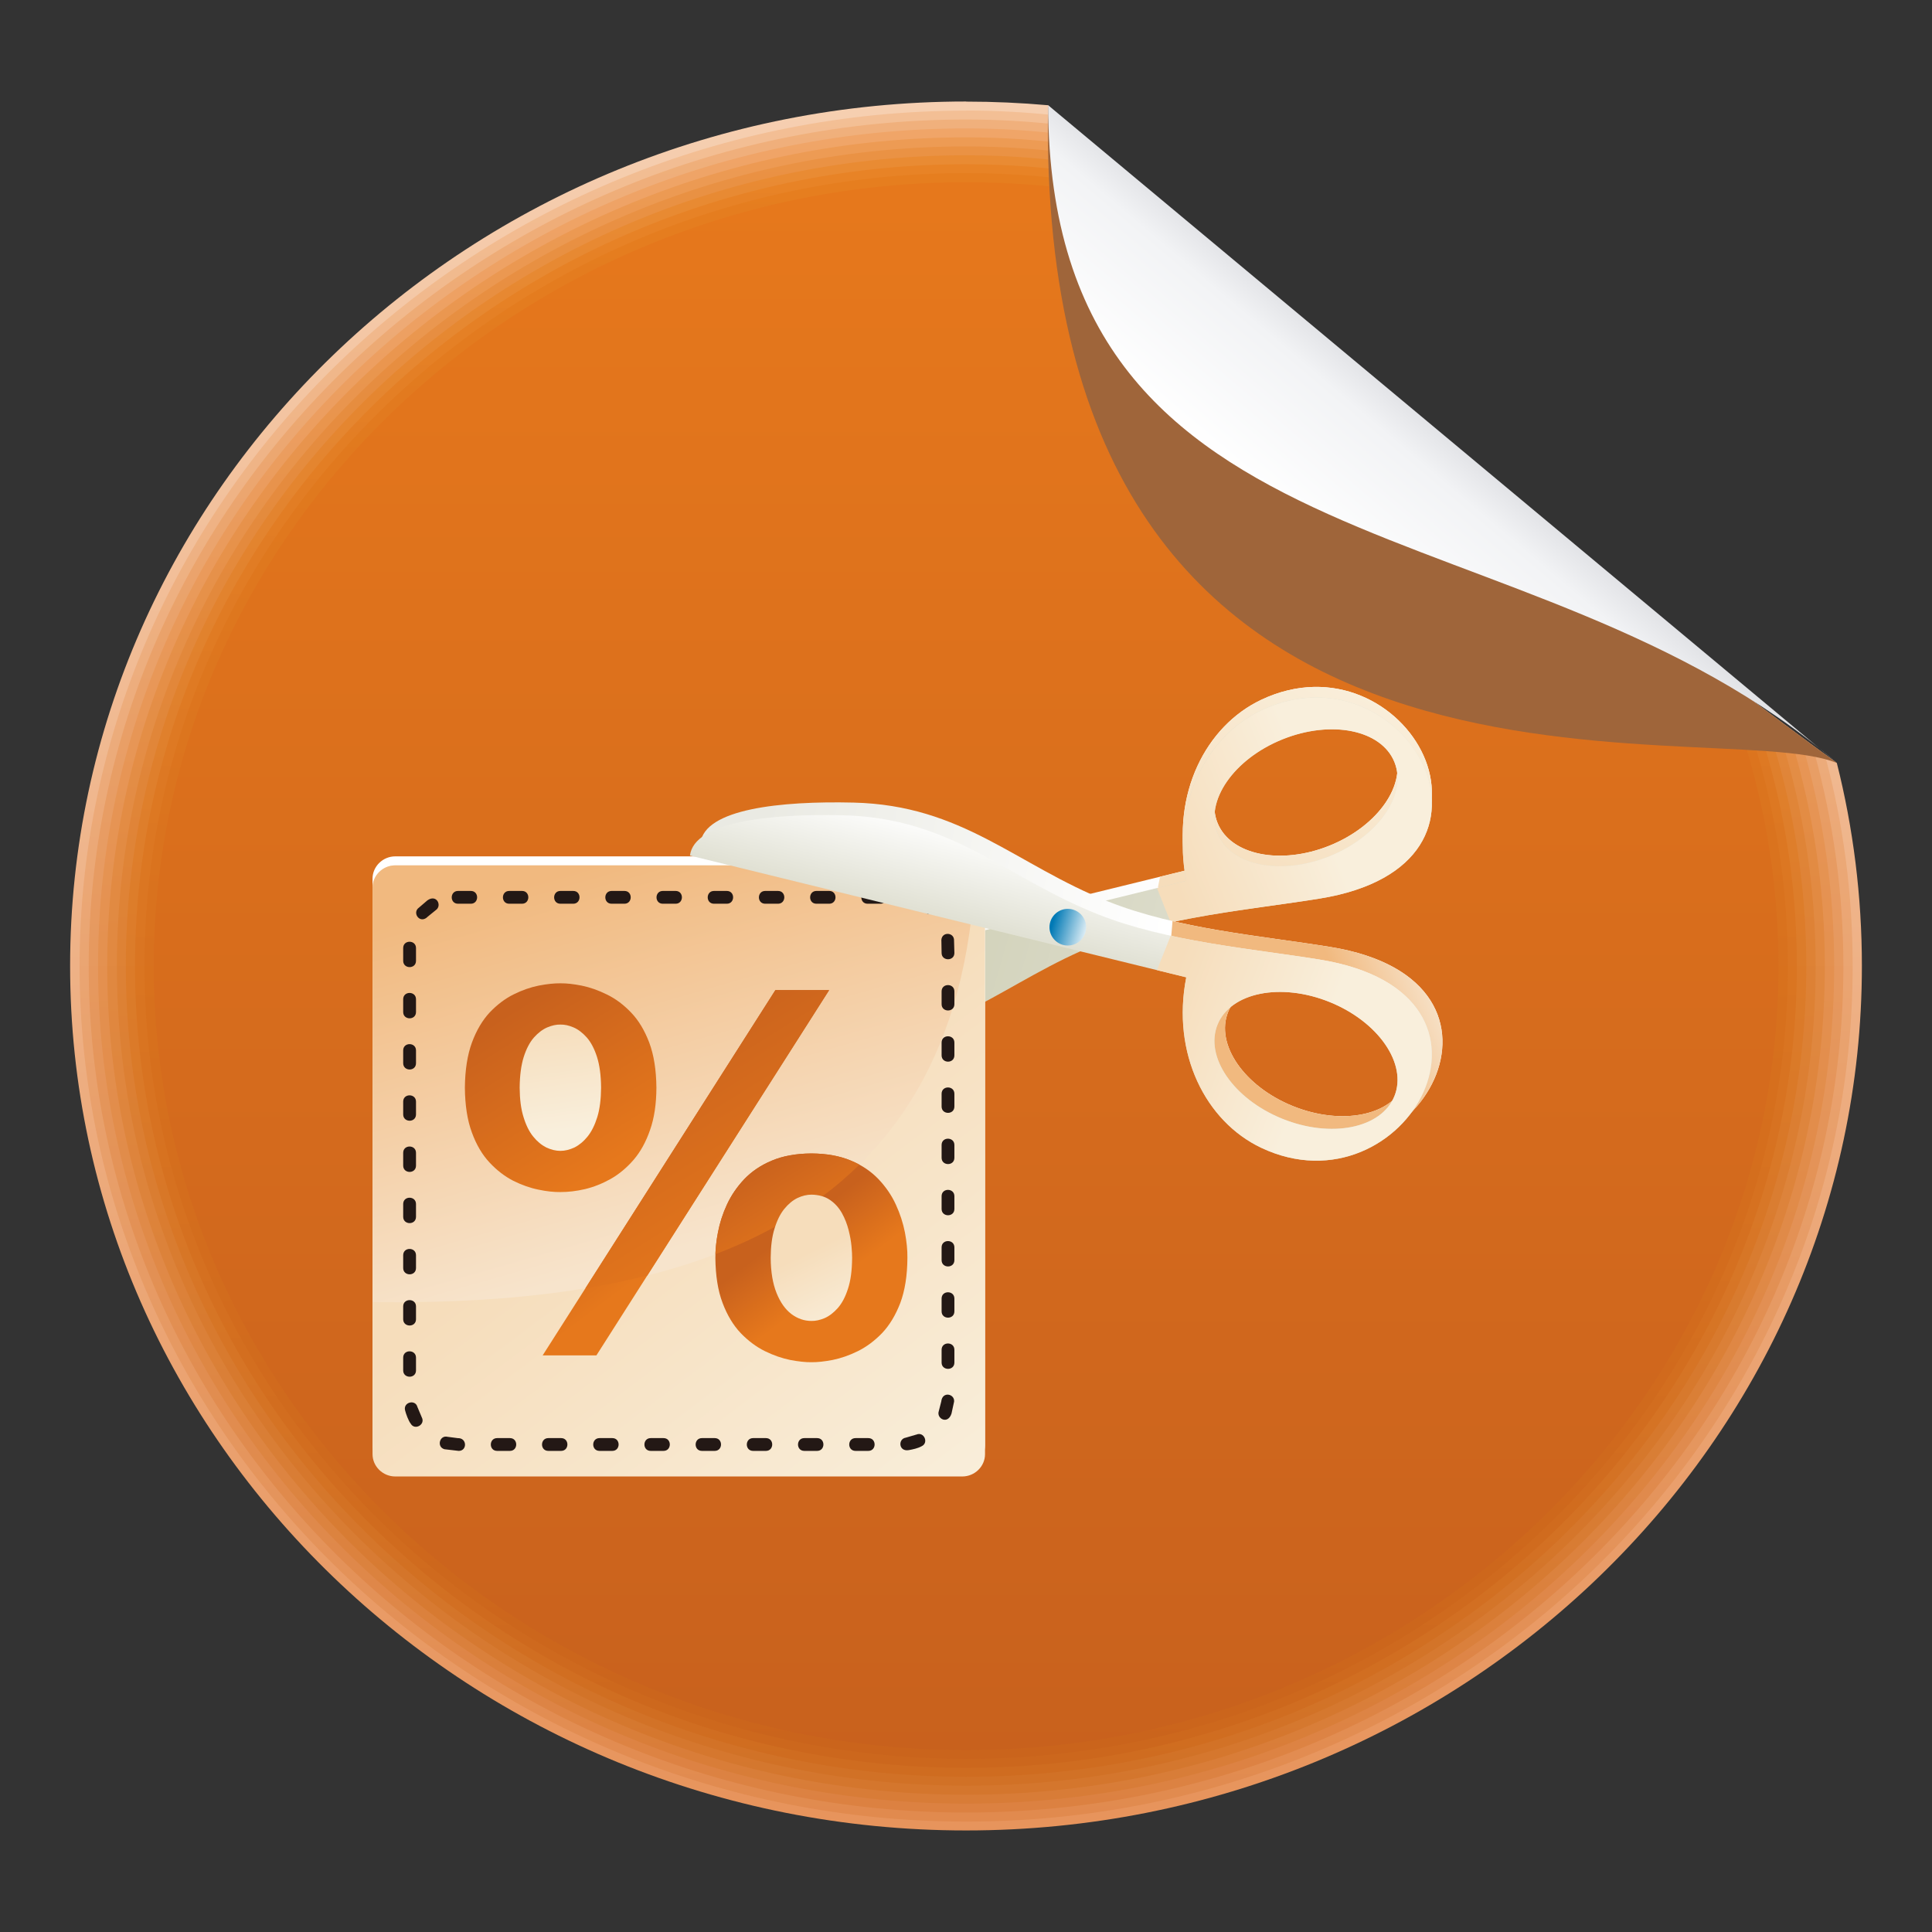 <?xml version="1.0" encoding="utf-8"?>
<!-- Generator: Adobe Illustrator 16.0.0, SVG Export Plug-In . SVG Version: 6.00 Build 0)  -->
<!DOCTYPE svg PUBLIC "-//W3C//DTD SVG 1.1//EN" "http://www.w3.org/Graphics/SVG/1.1/DTD/svg11.dtd">
<svg version="1.1" id="圖層_1" xmlns="http://www.w3.org/2000/svg" xmlns:xlink="http://www.w3.org/1999/xlink" x="0px" y="0px"
	 width="100px" height="100px" viewBox="0 0 100 100" enable-background="new 0 0 100 100" xml:space="preserve">
<rect x="0" y="0" width="100" height="100" fill="#333333" stroke="none"/>
<linearGradient id="SVGID_1_" gradientUnits="userSpaceOnUse" x1="1042.016" y1="-2522.843" x2="1042.016" y2="-2407.297" gradientTransform="matrix(0.774 0 0 -0.774 -757.041 -1859.198)">
	<stop  offset="0" style="stop-color:#E7945C"/>
	<stop  offset="1" style="stop-color:#F6D0B2"/>
</linearGradient>
<path fill="url(#SVGID_1_)" d="M50.004,5.259c1.43,0,2.84,0.064,4.245,0.188c12.733,12.184,26.397,23.481,40.825,34.045
	c0.85,3.37,1.297,6.894,1.297,10.506c0,24.645-20.828,44.746-46.367,44.746c-25.542,0-46.375-20.098-46.375-44.746
	c0-24.643,20.833-44.744,46.375-44.744V5.259z"/>
<linearGradient id="SVGID_2_" gradientUnits="userSpaceOnUse" x1="695.186" y1="-1949.41" x2="695.186" y2="-1860.845" gradientTransform="matrix(1 0 0 -1 -645.178 -1855.124)">
	<stop  offset="0" style="stop-color:#E18A4E"/>
	<stop  offset="1" style="stop-color:#F3BF95"/>
</linearGradient>
<path fill="url(#SVGID_2_)" d="M50.004,5.721c1.561,0,3.094,0.087,4.604,0.245C67.133,17.797,80.475,28.84,94.498,39.227
	c0.916,3.445,1.396,7.064,1.396,10.78c0,24.386-20.617,44.279-45.882,44.279C24.74,94.285,4.12,74.389,4.12,50.006
	c0-24.393,20.62-44.279,45.893-44.279L50.004,5.721z"/>
<linearGradient id="SVGID_3_" gradientUnits="userSpaceOnUse" x1="695.181" y1="-1948.94" x2="695.181" y2="-1861.31" gradientTransform="matrix(1 0 0 -1 -645.178 -1855.124)">
	<stop  offset="0" style="stop-color:#DC8141"/>
	<stop  offset="1" style="stop-color:#F0B07C"/>
</linearGradient>
<path fill="url(#SVGID_3_)" d="M50.004,6.186c1.682,0,3.337,0.096,4.971,0.292C67.271,17.955,80.296,28.74,93.914,38.959
	c0.968,3.524,1.499,7.229,1.499,11.045c0,24.133-20.401,43.813-45.41,43.813c-25.011,0-45.412-19.68-45.412-43.813
	C4.592,25.868,24.994,6.186,50.004,6.186z"/>
<linearGradient id="SVGID_4_" gradientUnits="userSpaceOnUse" x1="695.184" y1="-1948.479" x2="695.184" y2="-1861.77" gradientTransform="matrix(1 0 0 -1 -645.178 -1855.124)">
	<stop  offset="0" style="stop-color:#D87C37"/>
	<stop  offset="1" style="stop-color:#F0A568"/>
</linearGradient>
<path fill="url(#SVGID_4_)" d="M50.004,6.646c1.805,0,3.583,0.116,5.33,0.343c12.085,11.126,24.791,21.659,38.003,31.7
	c1.034,3.604,1.599,7.398,1.599,11.314c0,23.879-20.188,43.353-44.931,43.353c-24.75,0-44.93-19.474-44.93-43.353
	S25.255,6.646,50.004,6.646z"/>
<linearGradient id="SVGID_5_" gradientUnits="userSpaceOnUse" x1="695.18" y1="-1948.018" x2="695.18" y2="-1862.233" gradientTransform="matrix(1 0 0 -1 -645.178 -1855.124)">
	<stop  offset="0" style="stop-color:#D4762D"/>
	<stop  offset="1" style="stop-color:#ED9B54"/>
</linearGradient>
<path fill="url(#SVGID_5_)" d="M50.004,7.109c1.936,0,3.827,0.133,5.688,0.396c11.873,10.772,24.254,21.052,37.064,30.919
	c1.102,3.677,1.697,7.567,1.697,11.58c0,23.62-19.969,42.891-44.45,42.891c-24.489,0-44.454-19.268-44.454-42.891
	C5.551,26.376,25.524,7.109,50.004,7.109z"/>
<linearGradient id="SVGID_6_" gradientUnits="userSpaceOnUse" x1="695.191" y1="-1947.55" x2="695.191" y2="-1862.702" gradientTransform="matrix(1 0 0 -1 -645.178 -1855.124)">
	<stop  offset="0" style="stop-color:#D17126"/>
	<stop  offset="1" style="stop-color:#EA9244"/>
</linearGradient>
<path fill="url(#SVGID_6_)" d="M50.004,7.578c2.057,0,4.081,0.147,6.057,0.438c11.65,10.422,23.713,20.44,36.117,30.141
	c1.165,3.758,1.799,7.732,1.799,11.846c0,23.366-19.752,42.424-43.961,42.424c-24.22,0-43.966-19.063-43.966-42.424
	C6.046,26.64,25.785,7.578,50.004,7.578z"/>
<linearGradient id="SVGID_7_" gradientUnits="userSpaceOnUse" x1="695.182" y1="-1947.09" x2="695.182" y2="-1863.161" gradientTransform="matrix(1 0 0 -1 -645.178 -1855.124)">
	<stop  offset="0" style="stop-color:#CF6C20"/>
	<stop  offset="1" style="stop-color:#E98B33"/>
</linearGradient>
<path fill="url(#SVGID_7_)" d="M50.004,8.037c2.188,0,4.326,0.169,6.415,0.496c11.433,10.064,23.185,19.836,35.179,29.359
	c1.232,3.826,1.896,7.898,1.896,12.112c0,23.107-19.536,41.963-43.487,41.963c-23.95,0-43.494-18.855-43.494-41.963
	C6.51,26.888,26.055,8.037,50.004,8.037L50.004,8.037z"/>
<linearGradient id="SVGID_8_" gradientUnits="userSpaceOnUse" x1="695.176" y1="-1946.626" x2="695.176" y2="-1863.625" gradientTransform="matrix(1 0 0 -1 -645.178 -1855.124)">
	<stop  offset="0" style="stop-color:#CC671D"/>
	<stop  offset="1" style="stop-color:#E88326"/>
</linearGradient>
<path fill="url(#SVGID_8_)" d="M50.004,8.501c2.311,0,4.57,0.185,6.773,0.543c11.222,9.712,22.646,19.23,34.24,28.579
	c1.299,3.908,1.988,8.068,1.988,12.379c0,22.854-19.313,41.5-43.005,41.5c-23.688,0-43.013-18.646-43.013-41.5
	C6.992,27.144,26.316,8.501,50.004,8.501z"/>
<linearGradient id="SVGID_9_" gradientUnits="userSpaceOnUse" x1="695.187" y1="-1946.163" x2="695.187" y2="-1864.083" gradientTransform="matrix(1 0 0 -1 -645.178 -1855.124)">
	<stop  offset="0" style="stop-color:#CA641C"/>
	<stop  offset="1" style="stop-color:#E67E1F"/>
</linearGradient>
<path fill="url(#SVGID_9_)" d="M50.004,8.959c2.432,0,4.816,0.207,7.141,0.597c11,9.359,22.106,18.619,33.295,27.798
	c1.36,3.979,2.101,8.237,2.101,12.649c0,22.601-19.106,41.036-42.533,41.036S7.476,72.609,7.476,50.003
	C7.473,27.397,26.577,8.959,50.004,8.959z"/>
<linearGradient id="SVGID_10_" gradientUnits="userSpaceOnUse" x1="1106.693" y1="-2620.113" x2="1106.693" y2="-2510.995" gradientTransform="matrix(0.744 0 0 -0.744 -773.042 -1857.994)">
	<stop  offset="0" style="stop-color:#C8611D"/>
	<stop  offset="1" style="stop-color:#E6781C"/>
</linearGradient>
<path fill="url(#SVGID_10_)" d="M50.004,9.433c2.555,0,5.061,0.22,7.5,0.644l32.354,27.017c1.42,4.06,2.195,8.402,2.195,12.914
	c0,22.348-18.891,40.576-42.05,40.576c-23.158,0-42.045-18.229-42.045-40.576C7.959,27.655,26.847,9.433,50.004,9.433z"/>
<path fill="#9F653A" d="M54.249,5.448C53.521,44.79,88.652,36.831,95.074,39.493C80.305,28.699,66.766,17.323,54.249,5.448z"/>
<linearGradient id="SVGID_11_" gradientUnits="userSpaceOnUse" x1="1072.863" y1="-2429.974" x2="1064.953" y2="-2439.311" gradientTransform="matrix(0.774 0 0 -0.774 -756.088 -1859.766)">
	<stop  offset="0" style="stop-color:#DCDDE1"/>
	<stop  offset="0.29" style="stop-color:#F2F3F5"/>
	<stop  offset="1" style="stop-color:#FFFFFF"/>
</linearGradient>
<path fill="url(#SVGID_11_)" d="M54.249,5.444c0.085,24.782,24.916,20.295,40.825,34.042L54.249,5.444z"/>
<linearGradient id="SVGID_12_" gradientUnits="userSpaceOnUse" x1="34.352" y1="48.33" x2="61.524" y2="43.538">
	<stop  offset="0" style="stop-color:#EAEAE3"/>
	<stop  offset="1" style="stop-color:#FFFFFF"/>
</linearGradient>
<path fill-rule="evenodd" clip-rule="evenodd" fill="url(#SVGID_12_)" d="M68.296,45.964c10.937-1.762,4.434-13.273-3.018-9.741
	c-2.863,1.357-4.655,4.867-3.877,8.823l-25.689,6.301c0.215,1.76,4.144,2.176,7.922,2.086c5.652-0.135,8.375-3.209,13.185-5.123
	C60.388,46.891,64.718,46.541,68.296,45.964L68.296,45.964z M63.02,42.596c-0.675-1.669,0.829-3.852,3.356-4.873
	c2.527-1.021,5.124-0.497,5.799,1.173c0.675,1.669-0.828,3.852-3.356,4.873C66.29,44.791,63.693,44.266,63.02,42.596z"/>
<linearGradient id="SVGID_13_" gradientUnits="userSpaceOnUse" x1="64.731" y1="47.609" x2="70.799" y2="35.168">
	<stop  offset="0" style="stop-color:#F6DDBB"/>
	<stop  offset="1" style="stop-color:#F9EFDC"/>
</linearGradient>
<path fill-rule="evenodd" clip-rule="evenodd" fill="url(#SVGID_13_)" d="M68.296,45.964c10.937-1.762,4.434-13.273-3.018-9.741
	c-2.863,1.357-4.655,4.867-3.877,8.823l-1.357,0.333l-0.107,0.535c0,0,0.649,0.54,1.586,1.094
	C63.835,46.563,66.196,46.303,68.296,45.964L68.296,45.964z M63.02,42.596c-0.675-1.669,0.829-3.852,3.356-4.873
	c2.527-1.021,5.124-0.497,5.799,1.173c0.675,1.669-0.828,3.852-3.356,4.873C66.29,44.791,63.693,44.266,63.02,42.596z"/>
<linearGradient id="SVGID_14_" gradientUnits="userSpaceOnUse" x1="76.838" y1="51.524" x2="34.084" y2="39.265">
	<stop  offset="0" style="stop-color:#EAEAE3"/>
	<stop  offset="1" style="stop-color:#C3C3A0"/>
</linearGradient>
<path fill-rule="evenodd" clip-rule="evenodd" fill="url(#SVGID_14_)" d="M68.296,46.512c10.937-1.763,4.434-13.274-3.018-9.742
	c-2.863,1.358-4.655,4.867-3.877,8.823l-25.689,6.302c0.215,1.76,4.144,2.176,7.922,2.086c5.652-0.137,8.375-3.209,13.185-5.123
	C60.388,47.438,64.718,47.088,68.296,46.512L68.296,46.512z M63.02,43.143c-0.675-1.669,0.829-3.852,3.356-4.873
	s5.124-0.496,5.799,1.174c0.675,1.669-0.828,3.851-3.356,4.873C66.29,45.337,63.693,44.812,63.02,43.143z"/>
<linearGradient id="SVGID_15_" gradientUnits="userSpaceOnUse" x1="60.291" y1="44.424" x2="67.994" y2="41.312">
	<stop  offset="0" style="stop-color:#F6DDBB"/>
	<stop  offset="1" style="stop-color:#F9EFDC"/>
</linearGradient>
<path fill-rule="evenodd" clip-rule="evenodd" fill="url(#SVGID_15_)" d="M68.296,46.512c10.937-1.763,4.434-13.274-3.018-9.742
	c-2.863,1.358-4.655,4.867-3.877,8.823l-1.517,0.373l0.711,1.779C63.197,47.179,65.914,46.895,68.296,46.512L68.296,46.512z
	 M63.02,43.143c-0.675-1.669,0.829-3.852,3.356-4.873s5.124-0.496,5.799,1.174c0.675,1.669-0.828,3.851-3.356,4.873
	C66.29,45.337,63.693,44.812,63.02,43.143z"/>
<path fill-rule="evenodd" clip-rule="evenodd" fill="#FFFFFF" d="M20.462,44.325h29.343c0.649,0,1.18,0.521,1.18,1.158v29.314
	c0,0.637-0.53,1.158-1.18,1.158H20.462c-0.649,0-1.18-0.521-1.18-1.158V45.482C19.283,44.846,19.813,44.325,20.462,44.325z"/>
<linearGradient id="SVGID_16_" gradientUnits="userSpaceOnUse" x1="34.136" y1="59.281" x2="49.246" y2="79.333">
	<stop  offset="0" style="stop-color:#F6DDBB"/>
	<stop  offset="1" style="stop-color:#F9EFDC"/>
</linearGradient>
<path fill-rule="evenodd" clip-rule="evenodd" fill="url(#SVGID_16_)" d="M20.462,44.791h29.343c0.649,0,1.18,0.521,1.18,1.159
	v29.314c0,0.637-0.53,1.158-1.18,1.158H20.462c-0.649,0-1.18-0.521-1.18-1.158V45.95C19.283,45.313,19.813,44.791,20.462,44.791z"/>
<linearGradient id="SVGID_17_" gradientUnits="userSpaceOnUse" x1="31.537" y1="44.534" x2="37.143" y2="64.084">
	<stop  offset="0" style="stop-color:#F1B97F"/>
	<stop  offset="1" style="stop-color:#F7E4CC"/>
</linearGradient>
<path fill-rule="evenodd" clip-rule="evenodd" fill="url(#SVGID_17_)" d="M20.462,44.791h29.343c0.25,0,0.483,0.078,0.674,0.209
	C49.661,63.865,34.776,67.6,19.283,67.395V45.95C19.283,45.313,19.813,44.791,20.462,44.791z"/>
<path fill="#231815" d="M23.707,46.115c-0.431,0-0.437,0.662,0,0.662h0.663c0.431,0,0.437-0.662,0-0.662H23.707L23.707,46.115z
	 M22.554,47.11c0.341-0.223,0.052-0.849-0.431-0.508l-0.498,0.427c-0.266,0.292,0.146,0.802,0.518,0.414L22.554,47.11L22.554,47.11z
	 M21.532,49.07c0-0.431-0.663-0.437-0.663,0v0.662c0,0.43,0.663,0.438,0.663,0V49.07L21.532,49.07z M21.532,51.721
	c0-0.432-0.663-0.438-0.663,0v0.662c0,0.43,0.663,0.436,0.663,0V51.721L21.532,51.721z M21.532,54.369c0-0.43-0.663-0.436-0.663,0
	v0.662c0,0.432,0.663,0.438,0.663,0V54.369L21.532,54.369z M21.532,57.02c0-0.43-0.663-0.438-0.663,0v0.662
	c0,0.432,0.663,0.438,0.663,0V57.02L21.532,57.02z M21.532,59.67c0-0.432-0.663-0.438-0.663,0v0.662c0,0.432,0.663,0.438,0.663,0
	V59.67L21.532,59.67z M21.532,62.32c0-0.432-0.663-0.438-0.663,0v0.662c0,0.432,0.663,0.438,0.663,0V62.32L21.532,62.32z
	 M21.532,64.971c0-0.432-0.663-0.438-0.663,0v0.662c0,0.43,0.663,0.438,0.663,0V64.971L21.532,64.971z M21.532,67.619
	c0-0.43-0.663-0.436-0.663,0v0.664c0,0.43,0.663,0.436,0.663,0V67.619L21.532,67.619z M21.532,70.271c0-0.432-0.663-0.438-0.663,0
	v0.662c0,0.432,0.663,0.436,0.663,0V70.271L21.532,70.271z M21.606,72.826C21.498,72.41,20.857,72.58,20.967,73
	c0.046,0.184,0.176,0.545,0.292,0.689c0.211,0.369,0.782,0.041,0.567-0.336l0.001-0.002L21.606,72.826L21.606,72.826z
	 M23.167,74.369c-0.417-0.105-0.579,0.531-0.16,0.643l0.736,0.086c0.447,0,0.438-0.68-0.051-0.66L23.167,74.369L23.167,74.369z
	 M25.731,74.436c-0.431,0-0.437,0.662,0,0.662h0.663c0.431,0,0.437-0.662,0-0.662H25.731L25.731,74.436z M28.381,74.436
	c-0.431,0-0.437,0.662,0,0.662h0.662c0.431,0,0.437-0.662,0-0.662H28.381L28.381,74.436z M31.031,74.436
	c-0.431,0-0.437,0.662,0,0.662h0.663c0.431,0,0.437-0.662,0-0.662H31.031L31.031,74.436z M33.681,74.436
	c-0.431,0-0.437,0.662,0,0.662h0.663c0.431,0,0.437-0.662,0-0.662H33.681L33.681,74.436z M36.332,74.436
	c-0.431,0-0.437,0.662,0,0.662h0.662c0.431,0,0.437-0.662,0-0.662H36.332L36.332,74.436z M38.981,74.436
	c-0.431,0-0.437,0.662,0,0.662h0.663c0.431,0,0.437-0.662,0-0.662H38.981L38.981,74.436z M41.631,74.436
	c-0.431,0-0.437,0.662,0,0.662h0.663c0.431,0,0.437-0.662,0-0.662H41.631L41.631,74.436z M44.282,74.436
	c-0.431,0-0.437,0.662,0,0.662h0.662c0.431,0,0.437-0.662,0-0.662H44.282L44.282,74.436z M46.881,74.414
	c-0.413,0.066-0.37,0.74,0.163,0.643c0.215-0.039,0.462-0.092,0.654-0.197c0.395-0.18,0.123-0.781-0.268-0.604l-0.001-0.002
	L46.881,74.414L46.881,74.414z M48.592,73.039c-0.133,0.385,0.466,0.717,0.657,0.129l0.135-0.623
	c0.035-0.402-0.608-0.547-0.664-0.008L48.592,73.039L48.592,73.039z M48.737,70.527c0,0.43,0.662,0.436,0.662,0v-0.662
	c0-0.432-0.662-0.439-0.662,0V70.527L48.737,70.527z M48.737,67.877c0,0.43,0.662,0.436,0.662,0v-0.664c0-0.43-0.662-0.436-0.662,0
	V67.877L48.737,67.877z M48.737,65.225c0,0.432,0.662,0.438,0.662,0v-0.662c0-0.43-0.662-0.436-0.662,0V65.225L48.737,65.225z
	 M48.737,62.576c0,0.43,0.662,0.438,0.662,0v-0.662c0-0.432-0.662-0.438-0.662,0V62.576L48.737,62.576z M48.737,59.926
	c0,0.432,0.662,0.438,0.662,0v-0.662c0-0.43-0.662-0.438-0.662,0V59.926L48.737,59.926z M48.737,57.275c0,0.432,0.662,0.438,0.662,0
	v-0.662c0-0.432-0.662-0.438-0.662,0V57.275L48.737,57.275z M48.737,54.625c0,0.432,0.662,0.438,0.662,0v-0.662
	c0-0.43-0.662-0.436-0.662,0V54.625L48.737,54.625z M48.737,51.977c0,0.43,0.662,0.436,0.662,0v-0.664c0-0.43-0.662-0.436-0.662,0
	V51.977L48.737,51.977z M48.737,49.326c0,0.43,0.662,0.436,0.662,0l-0.02-0.702c-0.043-0.402-0.706-0.398-0.652,0.119L48.737,49.326
	L48.737,49.326z M47.897,47.239c0.317,0.251,0.814-0.23,0.332-0.578l-0.572-0.324c-0.388-0.169-0.674,0.438-0.215,0.627
	L47.897,47.239L47.897,47.239z M45.57,46.777c0.431,0,0.437-0.662,0-0.662h-0.662c-0.431,0-0.438,0.662,0,0.662H45.57L45.57,46.777z
	 M42.92,46.777c0.431,0,0.437-0.662,0-0.662h-0.662c-0.431,0-0.437,0.662,0,0.662H42.92L42.92,46.777z M40.27,46.777
	c0.431,0,0.437-0.662,0-0.662h-0.663c-0.431,0-0.437,0.662,0,0.662H40.27L40.27,46.777z M37.62,46.777c0.431,0,0.437-0.662,0-0.662
	h-0.663c-0.431,0-0.437,0.662,0,0.662H37.62L37.62,46.777z M34.97,46.777c0.431,0,0.437-0.662,0-0.662h-0.663
	c-0.431,0-0.437,0.662,0,0.662H34.97L34.97,46.777z M32.32,46.777c0.431,0,0.437-0.662,0-0.662h-0.663c-0.431,0-0.437,0.662,0,0.662
	H32.32L32.32,46.777z M29.67,46.777c0.431,0,0.437-0.662,0-0.662h-0.663c-0.43,0-0.436,0.662,0,0.662H29.67L29.67,46.777z
	 M27.02,46.777c0.431,0,0.437-0.662,0-0.662h-0.663c-0.43,0-0.437,0.662,0,0.662H27.02z"/>
<g>
	<linearGradient id="SVGID_18_" gradientUnits="userSpaceOnUse" x1="38.645" y1="46.976" x2="59.846" y2="51.097">
		<stop  offset="0" style="stop-color:#EAEAE3"/>
		<stop  offset="1" style="stop-color:#FFFFFF"/>
	</linearGradient>
	<path fill-rule="evenodd" clip-rule="evenodd" fill="url(#SVGID_18_)" d="M68.844,49.012c10.937,1.76,4.433,13.273-3.018,9.74
		c-2.863-1.357-4.655-4.867-3.877-8.824l-25.689-6.3c0.214-1.759,4.144-2.176,7.921-2.086c5.651,0.136,8.375,3.209,13.186,5.123
		C60.934,48.084,65.266,48.435,68.844,49.012L68.844,49.012z M63.567,52.381c-0.675,1.668,0.827,3.852,3.355,4.871
		c2.528,1.021,5.125,0.498,5.8-1.172c0.674-1.67-0.829-3.852-3.356-4.873C66.838,50.186,64.241,50.711,63.567,52.381z"/>
	<linearGradient id="SVGID_19_" gradientUnits="userSpaceOnUse" x1="69.632" y1="51.712" x2="73.865" y2="49.915">
		<stop  offset="0" style="stop-color:#F1B97F"/>
		<stop  offset="1" style="stop-color:#F7E4CC"/>
	</linearGradient>
	<path fill-rule="evenodd" clip-rule="evenodd" fill="url(#SVGID_19_)" d="M68.844,49.012c10.937,1.76,4.433,13.273-3.018,9.74
		c-2.863-1.357-4.655-4.867-3.877-8.824l-2.144-0.525c0.474-0.527,0.836-0.892,0.813-0.882l0.072-0.843
		C63.43,48.311,66.323,48.604,68.844,49.012L68.844,49.012z M63.567,52.381c-0.675,1.668,0.827,3.852,3.355,4.871
		c2.528,1.021,5.125,0.498,5.8-1.172c0.674-1.67-0.829-3.852-3.356-4.873C66.838,50.186,64.241,50.711,63.567,52.381z"/>
	<linearGradient id="SVGID_20_" gradientUnits="userSpaceOnUse" x1="54.676" y1="50.639" x2="56.23" y2="44.404">
		<stop  offset="0" style="stop-color:#D6D6C4"/>
		<stop  offset="1" style="stop-color:#FFFFFF"/>
	</linearGradient>
	<path fill-rule="evenodd" clip-rule="evenodd" fill="url(#SVGID_20_)" d="M68.296,49.666c10.937,1.764,4.434,13.273-3.018,9.742
		c-2.863-1.357-4.655-4.867-3.877-8.822l-25.689-6.302c0.215-1.759,4.144-2.176,7.922-2.085c5.652,0.135,8.375,3.208,13.185,5.122
		C60.388,48.741,64.718,49.09,68.296,49.666L68.296,49.666z M63.02,53.035c-0.675,1.67,0.829,3.852,3.356,4.873
		s5.124,0.496,5.799-1.172c0.675-1.67-0.828-3.852-3.356-4.873S63.693,51.367,63.02,53.035z"/>
	<linearGradient id="SVGID_21_" gradientUnits="userSpaceOnUse" x1="60.21" y1="51.883" x2="67.966" y2="54.86">
		<stop  offset="0" style="stop-color:#F6DDBB"/>
		<stop  offset="1" style="stop-color:#F9EFDC"/>
	</linearGradient>
	<path fill-rule="evenodd" clip-rule="evenodd" fill="url(#SVGID_21_)" d="M68.296,49.666c10.937,1.764,4.434,13.273-3.018,9.742
		c-2.863-1.357-4.655-4.867-3.877-8.822l-1.517-0.373l0.711-1.779C63.197,49,65.914,49.283,68.296,49.666L68.296,49.666z
		 M63.02,53.035c-0.675,1.67,0.829,3.852,3.356,4.873s5.124,0.496,5.799-1.172c0.675-1.67-0.828-3.852-3.356-4.873
		S63.693,51.367,63.02,53.035z"/>
	<linearGradient id="SVGID_22_" gradientUnits="userSpaceOnUse" x1="54.488" y1="47.767" x2="56.461" y2="48.332">
		<stop  offset="0" style="stop-color:#0079B5"/>
		<stop  offset="1" style="stop-color:#FFFFFF"/>
	</linearGradient>
	<circle fill-rule="evenodd" clip-rule="evenodd" fill="url(#SVGID_22_)" cx="55.27" cy="47.992" r="0.949"/>
</g>
<linearGradient id="SVGID_23_" gradientUnits="userSpaceOnUse" x1="40.929" y1="63.715" x2="43.037" y2="66.513">
	<stop  offset="0" style="stop-color:#C8611D"/>
	<stop  offset="1" style="stop-color:#E6781C"/>
</linearGradient>
<path fill="url(#SVGID_23_)" d="M37.027,65.105c0-0.4,0.041-0.842,0.135-1.32c0.09-0.477,0.243-0.959,0.464-1.436
	c0.22-0.477,0.518-0.914,0.896-1.314c0.378-0.396,0.851-0.721,1.422-0.959c0.572-0.242,1.256-0.369,2.053-0.373
	c0.797,0.004,1.481,0.131,2.053,0.373c0.572,0.238,1.045,0.563,1.423,0.959c0.378,0.4,0.679,0.838,0.896,1.314
	c0.221,0.477,0.374,0.959,0.469,1.436c0.09,0.479,0.135,0.92,0.129,1.32c-0.004,0.918-0.129,1.697-0.368,2.336
	c-0.244,0.635-0.559,1.156-0.946,1.563c-0.388,0.4-0.806,0.711-1.252,0.932c-0.45,0.221-0.882,0.369-1.305,0.455
	c-0.423,0.08-0.788,0.121-1.099,0.117c-0.311,0.004-0.675-0.037-1.098-0.117c-0.419-0.086-0.855-0.234-1.306-0.455
	c-0.446-0.221-0.865-0.531-1.251-0.932c-0.387-0.406-0.702-0.928-0.941-1.563C37.158,66.803,37.037,66.023,37.027,65.105z"/>
<linearGradient id="SVGID_24_" gradientUnits="userSpaceOnUse" x1="33.767" y1="58.4" x2="37.236" y2="63.004">
	<stop  offset="0" style="stop-color:#C8611D"/>
	<stop  offset="1" style="stop-color:#E6781C"/>
</linearGradient>
<polygon fill="url(#SVGID_24_)" points="28.087,70.156 40.134,51.248 42.916,51.248 30.869,70.156 "/>
<linearGradient id="SVGID_25_" gradientUnits="userSpaceOnUse" x1="33.157" y1="53.44" x2="40.062" y2="64.489">
	<stop  offset="0" style="stop-color:#C8611D"/>
	<stop  offset="1" style="stop-color:#E6781C"/>
</linearGradient>
<path fill="url(#SVGID_25_)" d="M33.505,66.02c-1.042,0.26-2.111,0.48-3.204,0.66l9.833-15.432h2.782L33.505,66.02z"/>
<linearGradient id="SVGID_26_" gradientUnits="userSpaceOnUse" x1="39.171" y1="60.06" x2="42.083" y2="64.721">
	<stop  offset="0" style="stop-color:#C8611D"/>
	<stop  offset="1" style="stop-color:#E6781C"/>
</linearGradient>
<path fill="url(#SVGID_26_)" d="M44.483,60.283c-0.138-0.076-0.281-0.145-0.433-0.207c-0.572-0.242-1.256-0.369-2.053-0.373
	c-0.797,0.004-1.481,0.131-2.053,0.373c-0.571,0.238-1.044,0.563-1.422,0.959c-0.378,0.4-0.675,0.838-0.896,1.314
	c-0.221,0.477-0.374,0.959-0.464,1.436c-0.08,0.404-0.121,0.781-0.132,1.131c1.076-0.41,2.108-0.883,3.089-1.422
	c0.122-0.373,0.278-0.678,0.469-0.914c0.212-0.262,0.437-0.447,0.68-0.568c0.248-0.117,0.491-0.176,0.729-0.176
	c0.209,0.004,0.4,0.031,0.572,0.086C43.243,61.42,43.881,60.873,44.483,60.283z"/>
<linearGradient id="SVGID_27_" gradientUnits="userSpaceOnUse" x1="26.499" y1="52.278" x2="31.529" y2="60.328">
	<stop  offset="0" style="stop-color:#C8611D"/>
	<stop  offset="1" style="stop-color:#E6781C"/>
</linearGradient>
<path fill="url(#SVGID_27_)" d="M24.062,56.299c0.009-0.918,0.131-1.697,0.365-2.336c0.234-0.635,0.544-1.156,0.923-1.563
	c0.383-0.4,0.797-0.715,1.238-0.932c0.445-0.221,0.877-0.369,1.301-0.455c0.423-0.08,0.797-0.121,1.117-0.117
	c0.315-0.004,0.684,0.037,1.107,0.121c0.423,0.086,0.86,0.24,1.306,0.461c0.45,0.219,0.865,0.531,1.251,0.936
	c0.387,0.404,0.698,0.924,0.937,1.557c0.239,0.641,0.36,1.414,0.369,2.328c-0.004,0.848-0.112,1.576-0.329,2.188
	c-0.212,0.617-0.495,1.131-0.851,1.545c-0.36,0.414-0.752,0.742-1.188,0.99c-0.437,0.244-0.878,0.418-1.328,0.527
	c-0.45,0.104-0.873,0.152-1.274,0.152c-0.329,0.004-0.711-0.035-1.135-0.125c-0.428-0.086-0.864-0.24-1.305-0.459
	c-0.441-0.227-0.851-0.541-1.229-0.947c-0.378-0.404-0.684-0.922-0.914-1.557C24.188,57.979,24.071,57.209,24.062,56.299z"/>
<linearGradient id="SVGID_28_" gradientUnits="userSpaceOnUse" x1="28.523" y1="52.855" x2="29.315" y2="58.492">
	<stop  offset="0" style="stop-color:#F6DDBB"/>
	<stop  offset="1" style="stop-color:#F9EFDC"/>
</linearGradient>
<path fill="url(#SVGID_28_)" d="M26.898,56.299c0.004,0.594,0.067,1.1,0.198,1.514c0.126,0.418,0.292,0.756,0.5,1.012
	c0.207,0.258,0.437,0.445,0.68,0.568c0.248,0.115,0.491,0.176,0.729,0.176c0.238,0,0.481-0.061,0.729-0.176
	c0.243-0.123,0.473-0.311,0.68-0.568c0.207-0.256,0.373-0.594,0.504-1.012c0.126-0.414,0.189-0.92,0.194-1.514
	c-0.005-0.639-0.077-1.17-0.212-1.594c-0.135-0.422-0.311-0.756-0.527-1.004c-0.216-0.242-0.445-0.418-0.684-0.521
	c-0.243-0.104-0.468-0.154-0.684-0.148c-0.212-0.006-0.441,0.045-0.684,0.148c-0.239,0.104-0.469,0.279-0.685,0.521
	c-0.216,0.248-0.392,0.582-0.527,1.004C26.975,55.129,26.903,55.66,26.898,56.299z"/>
<linearGradient id="SVGID_29_" gradientUnits="userSpaceOnUse" x1="41.849" y1="64.789" x2="43.898" y2="68.991">
	<stop  offset="0" style="stop-color:#F6DDBB"/>
	<stop  offset="1" style="stop-color:#F9EFDC"/>
</linearGradient>
<path fill="url(#SVGID_29_)" d="M39.891,65.105c0.004,0.729,0.108,1.336,0.302,1.818c0.194,0.486,0.45,0.846,0.765,1.088
	c0.32,0.24,0.667,0.361,1.04,0.361c0.216,0.004,0.441-0.045,0.684-0.146c0.239-0.105,0.468-0.281,0.685-0.525
	c0.216-0.246,0.392-0.58,0.526-1.002c0.14-0.424,0.208-0.955,0.212-1.594c0.004-0.135-0.009-0.334-0.031-0.592
	c-0.023-0.256-0.072-0.535-0.149-0.84c-0.077-0.303-0.189-0.596-0.342-0.873c-0.157-0.281-0.36-0.51-0.616-0.686
	c-0.257-0.18-0.581-0.273-0.968-0.279c-0.238,0-0.481,0.059-0.729,0.176c-0.243,0.121-0.468,0.307-0.68,0.568
	c-0.207,0.256-0.374,0.594-0.5,1.012C39.958,64.006,39.895,64.51,39.891,65.105z"/>
</svg>
